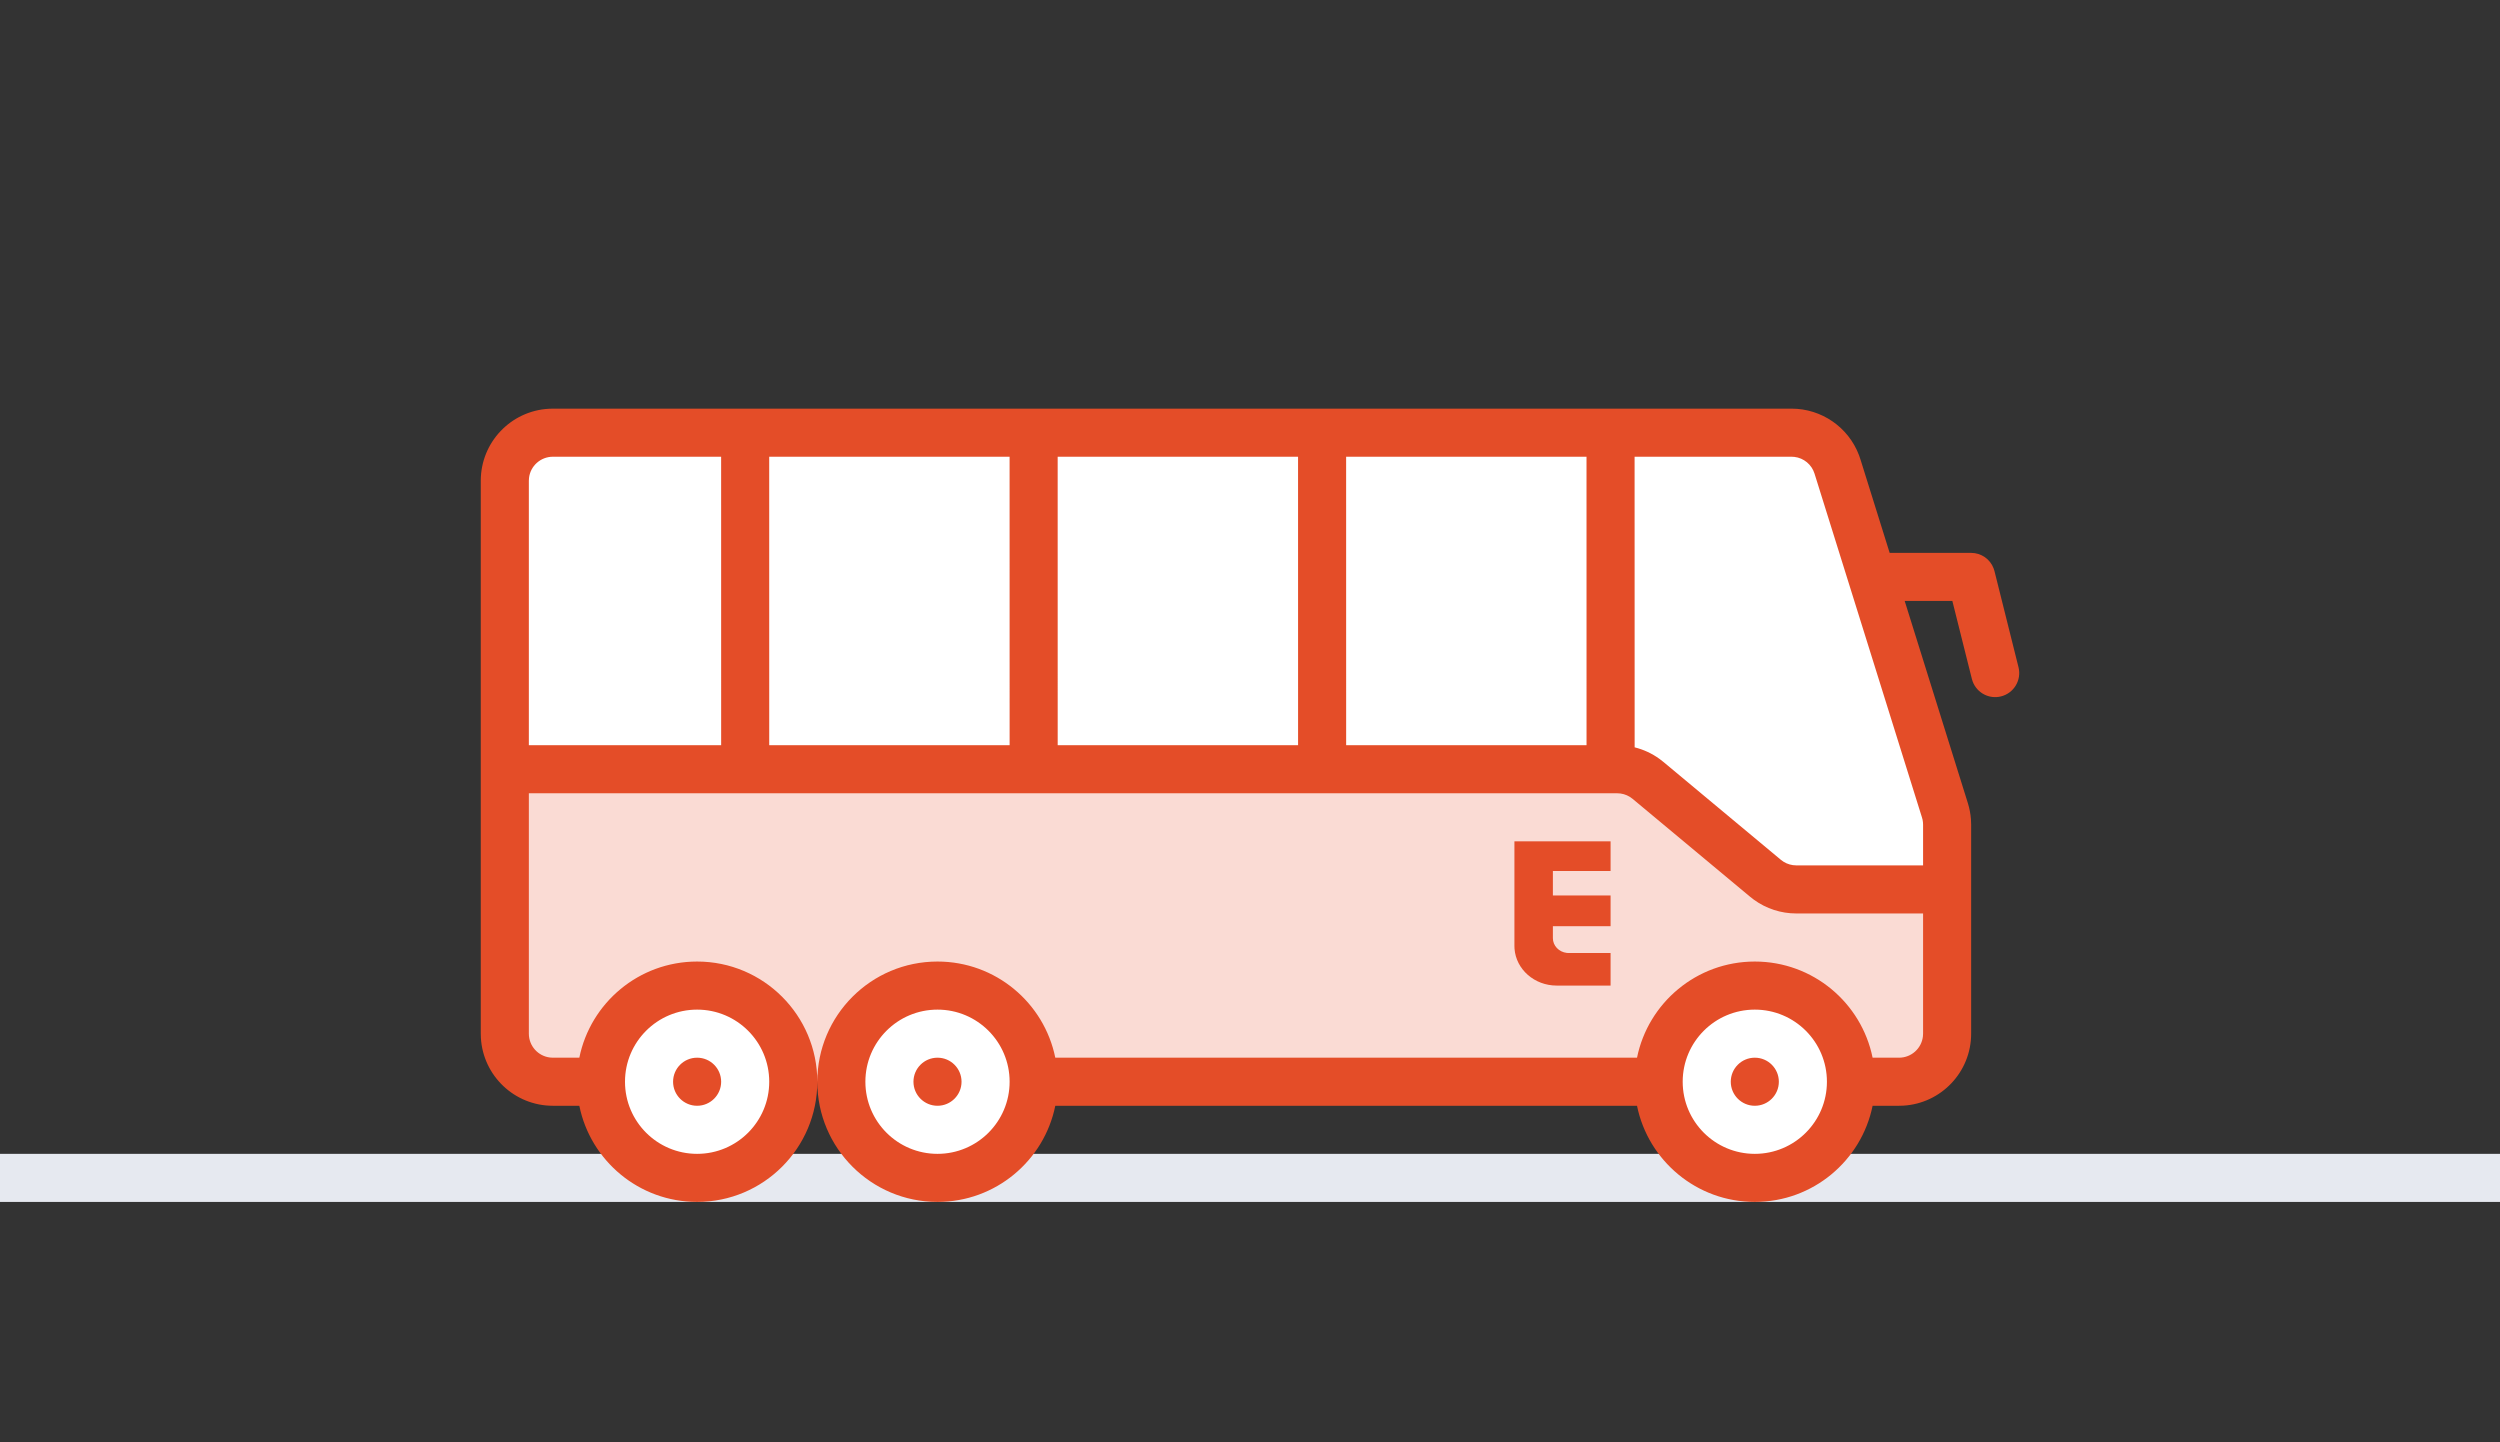 <?xml version="1.0" encoding="UTF-8"?>
<svg width="104px" height="60px" viewBox="0 0 104 60" version="1.1" xmlns="http://www.w3.org/2000/svg" xmlns:xlink="http://www.w3.org/1999/xlink">
    <rect x="0" y="0" width="104" height="60" fill="#333333" stroke="none"/>
    <title>2736FD23-5A9D-4A7B-A3E6-FC240B03FD64</title>
    <g id="Sadaļas" stroke="none" stroke-width="1" fill="none" fill-rule="evenodd">
        <g id="01.02.-Sākumlapa-v4---Izvērsts-kalkulātors" transform="translate(-976, -708)">
            <g id="Categories-+-Cities" transform="translate(0, 608)">
                <g id="Categories" transform="translate(215, 0)">
                    <g id="Category-7" transform="translate(590, 90)">
                        <g id="Category-icon-/-D" transform="translate(171, 10)">
                            <rect id="Line" fill="#E6E9F0" x="0" y="48" width="104" height="2"></rect>
                            <g id="Icon" transform="translate(20, 17)">
                                <path d="M48,15 L54,20 L61,20 L61,28 L57,28 C57,25.791 55.209,24 53,24 C50.791,24 49,25.791 49,28 L23,28 C23,25.791 21.209,24 19,24 C16.791,24 15,25.791 15,28 L13,28 C13,25.791 11.209,24 9,24 C6.791,24 5,25.791 5,28 L1,28 L1,15 L48,15 Z" id="path" fill="#FADBD4"></path>
                                <path d="M47,18 L47,19.234 L44.6,19.234 L44.6,20.25 L47,20.25 L47,21.53 L44.6,21.53 L44.6,22.028 C44.6,22.343 44.852,22.603 45.177,22.641 L45.26,22.646 L47,22.646 L47,24 L44.759,24 C43.83,24 43.069,23.324 43.004,22.469 L43,22.351 L43,18 L47,18 Z" id="path" fill="#E44D28" fill-rule="nonzero"></path>
                                <path d="M9,24 C11.209,24 13,25.791 13,28 C13,30.209 11.209,32 9,32 C6.791,32 5,30.209 5,28 C5,25.791 6.791,24 9,24 Z M19,24 C21.209,24 23,25.791 23,28 C23,30.209 21.209,32 19,32 C16.791,32 15,30.209 15,28 C15,25.791 16.791,24 19,24 Z M53,24 C55.209,24 57,25.791 57,28 C57,30.209 55.209,32 53,32 C50.791,32 49,30.209 49,28 C49,25.791 50.791,24 53,24 Z M56,1 L61,17 L61,20 L54,20 L48,15 L1,15 L1,1 L56,1 Z" id="path" fill="#FFFFFF"></path>
                                <path d="M54.53,0 C55.779,0 56.891,0.773 57.332,1.929 L57.393,2.105 L58.61,6 L62,6 C62.421,6 62.792,6.262 62.936,6.649 L62.97,6.757 L63.97,10.757 C64.104,11.293 63.778,11.836 63.243,11.97 C62.745,12.095 62.241,11.823 62.065,11.354 L62.03,11.243 L61.218,8 L59.235,8 L61.863,16.41 C61.931,16.628 61.974,16.852 61.991,17.078 L62,17.305 L62,26 C62,27.598 60.751,28.904 59.176,28.995 L59,29 L57.9,29.001 C57.436,31.283 55.419,33 53,33 C50.581,33 48.564,31.283 48.1,29.001 L23.9,29.001 C23.436,31.283 21.419,33 19,33 C16.239,33 14,30.761 14,28 C14,25.239 16.239,23 19,23 C21.419,23 23.437,24.718 23.9,27 L48.1,27 C48.563,24.718 50.581,23 53,23 C55.419,23 57.437,24.718 57.9,27 L59,27 C59.513,27 59.936,26.614 59.993,26.117 L60,26 L60,21 L54.724,21 C54.092,21 53.479,20.801 52.969,20.433 L52.804,20.305 L47.916,16.232 C47.772,16.112 47.599,16.036 47.415,16.01 L47.276,16 L2,16 L2,26 C2,26.513 2.386,26.936 2.883,26.993 L3,27 L4.1,27 C4.563,24.718 6.581,23 9,23 C11.761,23 14,25.239 14,28 C14,30.761 11.761,33 9,33 C6.581,33 4.564,31.283 4.1,29.001 L3,29 C1.402,29 0.096,27.751 0.005,26.176 L0,26 L0,3 C0,1.402 1.249,0.096 2.824,0.005 L3,0 L54.53,0 Z M9,25 C7.343,25 6,26.343 6,28 C6,29.657 7.343,31 9,31 C10.657,31 12,29.657 12,28 C12,26.343 10.657,25 9,25 Z M19,25 C17.343,25 16,26.343 16,28 C16,29.657 17.343,31 19,31 C20.657,31 22,29.657 22,28 C22,26.343 20.657,25 19,25 Z M53,25 C51.343,25 50,26.343 50,28 C50,29.657 51.343,31 53,31 C54.657,31 56,29.657 56,28 C56,26.343 54.657,25 53,25 Z M9,27 C9.552,27 10,27.448 10,28 C10,28.552 9.552,29 9,29 C8.448,29 8,28.552 8,28 C8,27.448 8.448,27 9,27 Z M19,27 C19.552,27 20,27.448 20,28 C20,28.552 19.552,29 19,29 C18.448,29 18,28.552 18,28 C18,27.448 18.448,27 19,27 Z M53,27 C53.552,27 54,27.448 54,28 C54,28.552 53.552,29 53,29 C52.448,29 52,28.552 52,28 C52,27.448 52.448,27 53,27 Z M54.53,2 L47.999,2 L48.001,14.089 C48.37,14.181 48.72,14.342 49.031,14.567 L49.196,14.695 L54.084,18.768 C54.228,18.888 54.401,18.964 54.585,18.99 L54.724,19 L60,19 L60,17.305 C60,17.238 59.993,17.171 59.98,17.105 L59.954,17.007 L55.484,2.702 C55.365,2.322 55.035,2.053 54.647,2.007 L54.53,2 Z M9.999,2 L3,2 C2.487,2 2.064,2.386 2.007,2.883 L2,3 L2,14 L10,14 L9.999,2 Z M21.999,2 L11.999,2 L12,14 L22,14 L21.999,2 Z M33.999,2 L23.999,2 L24,14 L34,14 L33.999,2 Z M45.999,2 L35.999,2 L36,14 L46,14 L45.999,2 Z" id="path" fill="#E44D28"></path>
                            </g>
                        </g>
                    </g>
                </g>
            </g>
        </g>
    </g>
</svg>